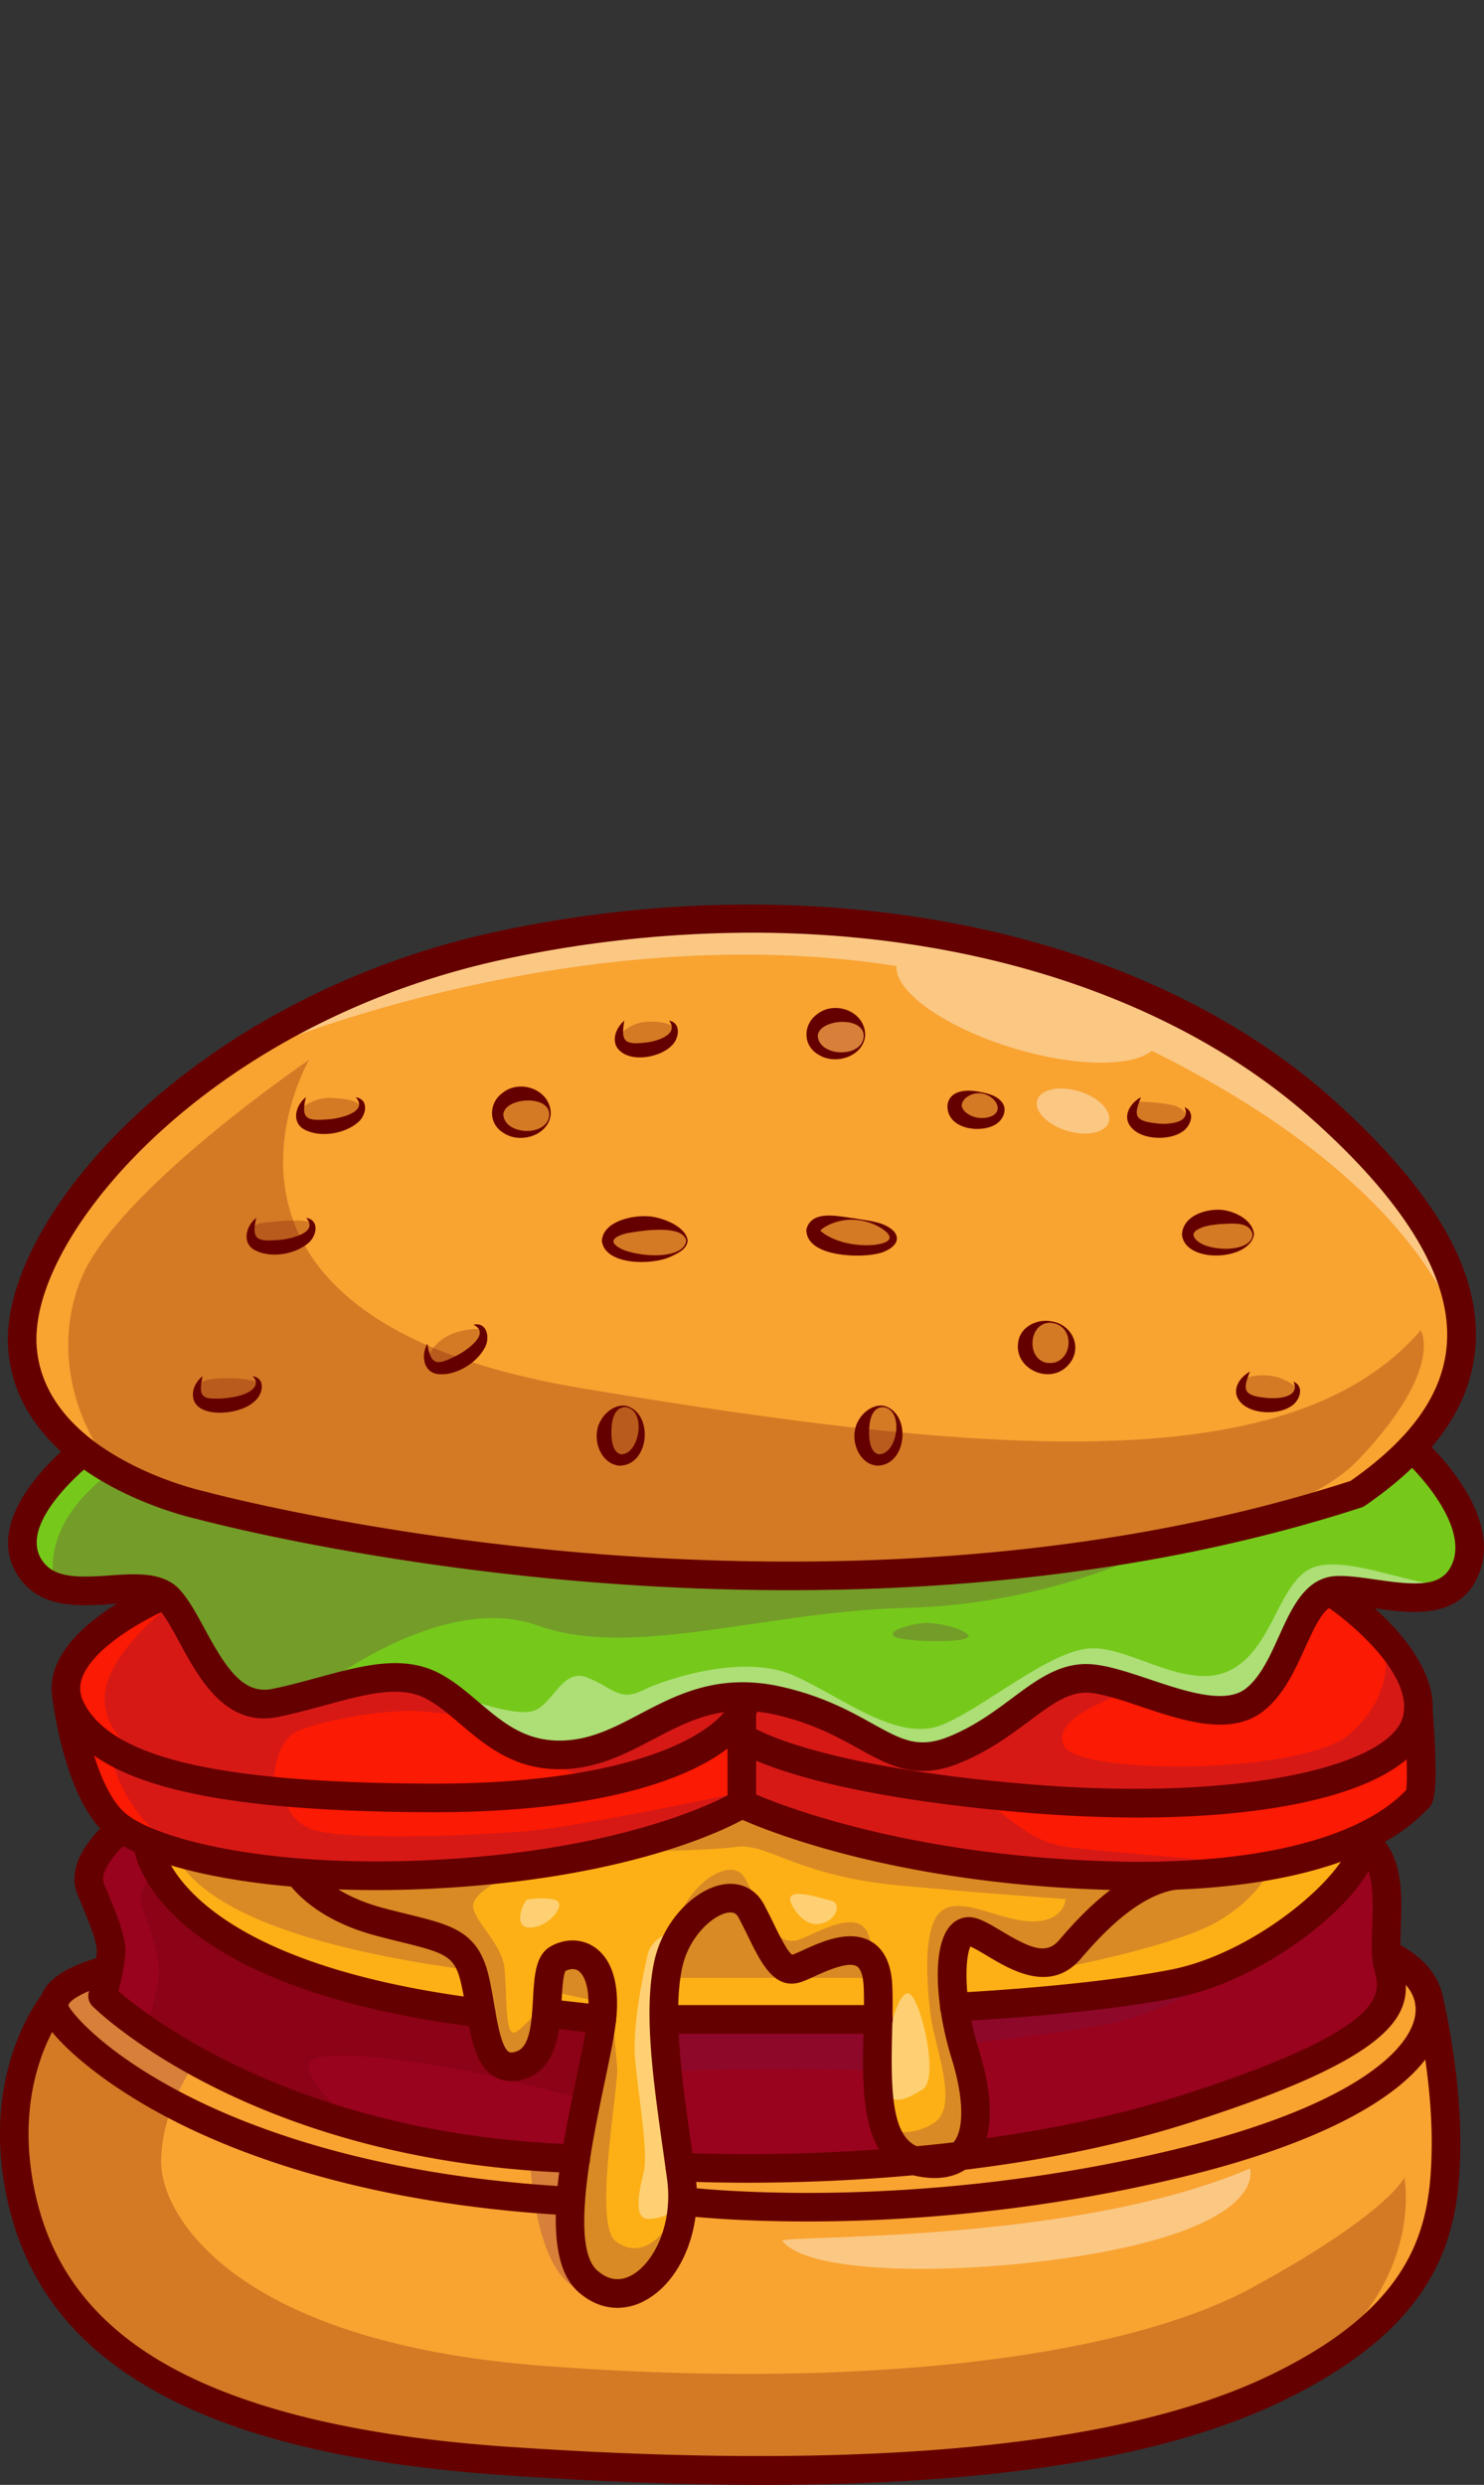 <svg id="Layer_1" data-name="Layer 1" xmlns="http://www.w3.org/2000/svg" viewBox="0 0 1632.79 2733.83"><rect x="0" y="0" width="1632.79" height="2733.83" fill="#333333" stroke="none"/><defs><style>.cls-1{fill:#fdb016;}.cls-2{fill:#99031e;}.cls-3{fill:#fb1a03;}.cls-4{fill:#f9a331;}.cls-5{opacity:0.25;}.cls-6{fill:#6c164e;}.cls-7{fill:#76c91b;}.cls-8{fill:#650000;}.cls-9{opacity:0.4;}.cls-10{fill:#fff;}.cls-11{fill:none;}</style></defs><path class="cls-1" d="M1090.56,2144.55c-8.27-5-16.08-9.63-22.24-11.86-2.61-1-3.94-.39-5.22.84-7.07,6.73-10.65,32.34-6.53,67.13,29.24-1.58,149.2-8.83,233.61-25.39,87.23-17.13,187.08-95.38,203.15-143.38-43.49,19-107.45,35.26-201,38.67-44.07,7.3-83.55,48.35-109.44,78.64C1154.28,2182.7,1117.46,2160.64,1090.56,2144.55Z"/><path class="cls-1" d="M816.64,1992.67c-18.48,10.53-110.31,57.78-294,73.46-37.45,3.2-73.4,4.66-107.34,4.66-24.53,0-48-.78-70.28-2.19,11.7,11.31,34.46,28.1,73.47,38.58,10.5,2.81,20,5.16,28.66,7.28,46.06,11.35,71.43,17.59,81.88,59.95,2.48,10.09,4.37,21.16,6.19,31.87,4.35,25.54,8.85,51.95,20.58,58.74,4,2.33,9.2,2.27,15.83-.17,16.43-6,20.56-27.86,22.37-50.51a1.34,1.34,0,0,1,0-.2s0-.06,0-.09c.38-4.86.67-9.75.94-14.52,1.34-23.42,2.49-43.64,15.33-50.78s27-7.07,38.13,0c11.48,7.33,24.55,24.89,21.54,66.95-.15,2.12-.37,4.39-.64,6.78v0h0c-2,16.89-6.88,40.38-12.47,67.06-15.44,73.7-38.79,185.07-5.4,214.75,18.48,16.42,35.84,12.67,47.14,6.64,26.88-14.34,51.39-59.29,43.86-114.37-1.4-10.25-2.85-20.51-4.29-30.72-7.25-51.43-14.19-100.91-14.89-144.1,0,0,0,0,0-.07s0,0,0,0c-.34-21.52.84-41.5,4.37-59.33,8.86-44.77,43.24-76.77,70-80.75,15.25-2.29,28.06,4.06,35.18,17.36,4,7.52,7.59,14.81,11,21.86,12.56,25.64,20.7,41.19,30.54,38,2.87-1,7.08-2.88,11.95-5.1,19.27-8.79,48.39-22.08,68.36-9.86,11.34,6.94,17.55,20.84,18.46,41.32.68,15.37.25,32.28-.2,50.18-1.43,56.81-3,120.77,34.3,134.64,14.88-1.39,30.11-3,45.59-4.82a25.17,25.17,0,0,0,2.19-2.07c14.78-16.49,14.83-53.1.14-100.45a351.56,351.56,0,0,1-11.91-52.59,6.45,6.45,0,0,1-.23-1.47.56.56,0,0,0,0-.13c-5.32-37.74-3.41-72.48,10.06-85.32,5.51-5.26,12.65-6.67,20.1-4s15.83,7.73,24.72,13c31.19,18.67,54.77,30.15,74,7.65,19.42-22.72,46.23-51.14,77.57-68.64-7.21,0-14.53-.13-22-.31C987.88,2065,840.72,2003.48,816.64,1992.67Z"/><path class="cls-2" d="M754.3,2377.09c23.37,1.07,114.05,4.19,229.35-5.09-27.79-26.9-26.37-84.74-25-137.06,0-2,.09-4,.14-6H737.86c1.31,40.55,7.82,86.89,14.6,134.94C753.08,2368.26,753.69,2372.68,754.3,2377.09Z"/><path class="cls-1" d="M958.8,2185.75c-.68-15.39-4.57-25.37-11.57-29.65-13.43-8.22-38.37,3.15-54.86,10.67-5.24,2.4-9.78,4.46-13.37,5.66-22.19,7.44-34.19-17-48-45.28-3.4-6.93-6.91-14.11-10.81-21.4-4.25-7.95-11.07-11.28-20.34-9.91-22,3.28-50.6,31.91-58,69.29-2.94,14.86-4.14,31.48-4.15,49.38H959C959.19,2204.41,959.2,2194.72,958.8,2185.75Z"/><path class="cls-3" d="M473.11,1970.83H478c204,0,310.15-49.27,331.54-91a7,7,0,0,1,.64-1.21,37.85,37.85,0,0,0,1.89-4.8c-38.51,1.28-68.41,17-97.55,32.3-25.9,13.62-52.68,27.69-84.48,31-56,5.82-89.15-22.34-118.4-47.2-13.37-11.36-26-22.09-40-29.18-31.65-16-70.89-5.31-116.34,7.11-16.61,4.54-33.79,9.23-51.36,12.75-51.32,10.29-77.77-38.52-99-77.71-8.31-15.33-16.17-29.8-24.25-38.56-.33-.36-.72-.67-1.08-1-16.64,7.51-82,39.19-96.95,78.89-4.42,11.75-3.89,22.88,1.6,34C116.07,1940.75,236,1969.91,473.11,1970.83Z"/><path class="cls-4" d="M222.63,1649c1.67.45,169.8,46,409.19,67.07,220.49,19.41,548.23,21.42,858-79,22.94-15.92,42.19-32.15,57.94-48.77l.14-.19c.08-.09.19-.16.28-.25,32.54-34.49,49.84-70.7,52.39-109.54,4.79-73-44.48-156.84-146.46-249.14-151.74-137.36-378.62-211.49-626.9-211.49a1315.28,1315.28,0,0,0-272.63,29.05C224.13,1116.81,21.2,1356.09,32,1483.58c10.57,125.15,188.46,164.91,190.26,165.3Z"/><path class="cls-1" d="M443.73,2128.46c-8.72-2.15-18.33-4.52-28.94-7.37-58.54-15.71-83.52-44.61-90.33-54-63-5.31-115.14-15.94-152.31-29.21,11.94,34.16,70.22,131.81,348.52,168.64-1.67-9.77-3.41-19.74-5.61-28.65C506.7,2144,489.56,2139.74,443.73,2128.46Z"/><g class="cls-5"><path class="cls-6" d="M958.8,2147.31c-.68-15.39-4.57-25.37-11.57-29.66-13.43-8.21-38.37,3.16-54.86,10.68-5.24,2.39-9.78,4.46-13.37,5.66-22.19,7.44-34.19-17-48-45.28-3.4-6.94-6.91-14.11-10.81-21.4-4.25-7.95-11.07-11.28-20.34-9.91-22,3.28-50.6,31.91-58,69.29-2.94,14.86-4.14,31.48-4.15,49.37H959C959.19,2166,959.2,2156.28,958.8,2147.31Z"/></g><g class="cls-5"><path class="cls-6" d="M443.73,2128.46c-8.72-2.15-44.56-21-55.17-23.84-58.54-15.72-49.1-38.13-55.92-47.52-63-5.31-108.38-15.73-145.55-29,11.94,34.16,55.28,103.15,333.58,140-1.67-9.77-3-1.33-5.25-10.24C507.07,2123.94,489.56,2139.74,443.73,2128.46Z"/></g><path class="cls-1" d="M640.69,2160.92c-6.67-4.26-15.2-4.1-23.37.44-5.89,3.27-7,23.08-7.94,39-.15,2.67-.31,5.42-.49,8.19l46.78,5.2C657.39,2187.33,652,2168.1,640.69,2160.92Z"/><path class="cls-2" d="M1293,2189.41c-84.16,16.52-202.83,23.85-234.35,25.58a335.37,335.37,0,0,0,10.39,43.34c14.13,45.56,15.27,81.89,3.6,104.34,74.18-9.66,153.34-25,228.51-48.93,237.56-75.74,227-117.91,219.92-145.81-.43-1.72-.86-3.41-1.23-5.07-2.61-11.39-2-26.67-1.46-42.86,1.05-28.69,2.2-60.73-12.75-79.82C1483.19,2096.87,1379.27,2172.47,1293,2189.41Z"/><path class="cls-3" d="M1250.6,1991c-40.09,0-82.89-1.88-127.73-5.77-192.26-16.65-272.4-47.7-299.44-61.37v56.07c25.35,11.28,169.76,70.8,404.41,76.54,138.65,3.41,222.23-18.6,272-43.35l.23-.12c26-13,42.8-26.68,53.36-37.88.63-.67,1.16-1.22,1.6-1.66,1.91-5.85,1.72-30.73.39-58.24C1519.43,1963.12,1405.13,1991,1250.6,1991Z"/><path class="cls-3" d="M1463.34,1758.75c-15,6.29-24.45,27-35.08,50.56-10.55,23.35-22.51,49.81-43,66.16-32.36,25.88-83,8.88-127.64-6.1-20.79-7-40.44-13.57-56.22-15.31-26.42-2.91-47.5,12.8-74.17,32.67-20.45,15.24-43.62,32.51-74.23,45-14.11,5.74-26.42,8.14-37.75,8.14-24.11,0-43.74-10.87-66.66-23.56-24.21-13.4-51.66-28.6-94-38.17a174.86,174.86,0,0,0-27.8-4,51.19,51.19,0,0,1-3.44,9.57v23.7c14.6,8.51,88.16,45,300.69,63.46,258.17,22.38,413-24.47,427.67-79.92,15.87-60.08-85.33-129.28-86.36-130A7.23,7.23,0,0,1,1463.34,1758.75Z"/><path class="cls-7" d="M1553.56,1602.92c-15.76,15.88-34.49,31.38-56.43,46.54a7.23,7.23,0,0,1-1.87.92c-214.12,69.62-436.7,90.58-627,90.58-87.44,0-168.05-4.42-238-10.58-236.88-20.87-404.48-65.63-411.23-67.45-6-1.31-72.24-16.42-127.22-56.88-17.47,14.6-79.29,70.65-54,113.15,16.26,27.32,50.41,24.92,83.44,22.62,28.14-2,54.72-3.83,70.05,12.76,9.29,10.08,17.57,25.33,26.32,41.47,20,36.85,42.59,78.64,83.53,70.44,17.08-3.41,34-8,50.39-12.52,46.31-12.65,90-24.6,126.65-6.06,15.52,7.86,28.78,19.12,42.82,31,28.37,24.11,57.67,49,107.57,43.85,29-3,53.43-15.85,79.26-29.42,33-17.38,67-35.18,112.95-34.05.17,0,.32,0,.49,0l.16,0a188.14,188.14,0,0,1,36.41,4.7c44.32,10,74,26.43,97.78,39.62,32.67,18.09,54.25,30,92,14.67,28.9-11.76,51.3-28.44,71.05-43.16,28.06-20.91,52.24-38.94,84.37-35.45,17.32,1.9,37.67,8.74,59.23,16,41.18,13.82,87.83,29.47,114,8.51,17.73-14.18,28.45-37.9,38.82-60.84,14.09-31.17,27.4-60.62,57.34-61,12.11-.16,25.81,1.83,40.32,3.94,47.69,7,82.37,9.13,94.32-26.32C1622.42,1674.51,1570.3,1619.17,1553.56,1602.92Z"/><path class="cls-4" d="M207.09,2315.53c77,38.44,211,86.47,414.08,98.47.88-10.46,2.17-21.27,3.75-32.26-344.58-13.7-515.46-179-517.16-180.64a7.22,7.22,0,0,1-1.89-7c0-.15,2-7.63,4.13-17-17,5.18-37.58,14.34-42.32,24.67A11,11,0,0,0,67,2204c0,.1,0,.2-.07.29a10.8,10.8,0,0,0,1.45,7.27C74.93,2223.82,114.54,2269.3,207.09,2315.53Z"/><path class="cls-3" d="M132.4,2001.38c7.32,6.25,17.83,12.3,31,18a7.46,7.46,0,0,1,2.55,1.09c36.36,15,92.6,27.21,162.7,32.75.26,0,.51,0,.77.06,56.17,4.4,121.16,4.56,192-1.48,178.08-15.2,269.47-61.31,287.57-71.38V1904c-38.76,40.53-139.77,81.3-330.74,81.3h-5.22c-216.42-.83-335.42-24.59-385-78.37C95.58,1939.13,109.33,1981.71,132.4,2001.38Z"/><path class="cls-2" d="M129.32,2150c-1,13.1-6.15,34.54-8.43,43.59,23.9,21.58,191.14,161.74,506.23,173.8,4.41-27.15,10.22-54.92,15.64-80.8,4.76-22.69,9-43,11.31-58.55l-46.38-5.16c-2.63,24-9.14,47.42-31.06,55.48-10.74,4-20.17,3.65-28-.89-15.08-8.74-20.79-30.94-25.36-56.1C198,2179.48,159.74,2056.76,155.31,2031.25a167.86,167.86,0,0,1-20.87-10.73c-13.08,11.41-35.58,36.23-27.95,54.93l3.9,9.5C121.66,2112.31,130.56,2133.91,129.32,2150Z"/><path class="cls-4" d="M1298.79,2386.82c-163.55,39.52-310.25,48.63-410.75,48.63-66.86,0-113.24-4-130.57-5.83-3.68,41.41-23.37,78.76-52.08,94.07a54.81,54.81,0,0,1-25.9,6.76c-13.18,0-26.14-5.17-37.59-15.35-18.47-16.42-23.45-48.46-21.68-86.71C242.39,2406,80,2259.21,56.61,2220c-16.7,27.83-48.86,98.27-25,199.95,39.71,169.29,206.74,258.37,525.66,280.33,398.79,27.44,674.23,1.72,842.13-78.68,167.68-80.3,183.1-175.14,184.39-257.74.7-44.92-5.44-91.23-10.76-122.43C1554.66,2279.94,1493.55,2339.77,1298.79,2386.82Z"/><path class="cls-4" d="M1305.5,2327.47c-81.41,26-167.36,41.83-246.79,51.44-11.78,8.47-27.69,10.91-47.58,7.06-2-.39-3.85-.87-5.68-1.4-72.58,6.63-136.85,8.29-183.08,8.29-31.29,0-54.3-.76-66-1.26.14,1,.29,2,.43,3.05a154.59,154.59,0,0,1,1.4,20.55c40,4.22,264.93,23.4,537.25-42.39C1538.56,2314.07,1564,2237.2,1565.94,2215c1.83-20.45-9.46-38.94-31.29-52.12.13.5.24,1,.37,1.5C1543.85,2199.53,1556,2247.62,1305.5,2327.47Z"/><g class="cls-5"><path class="cls-8" d="M226,1540.83s-9.92-11.31-4.49-19.37,62.31-5.74,61.07.77-4.49,13.49-11.47,15.5-17.52,4.65-22,4.65S226,1540.83,226,1540.83Z"/></g><g class="cls-5"><path class="cls-8" d="M277.46,1354.67a9.84,9.84,0,0,1,6-8.06c5-2.17,62.65-7.64,59.92.6s-12.8,18.77-27.52,20.94a127.85,127.85,0,0,1-28.21.78s-9.77-3.88-10.39-5.74S277.46,1354.67,277.46,1354.67Z"/></g><g class="cls-5"><path class="cls-8" d="M483.54,1502.55c-1.39.11-8.37-2.56-9.3-3.72s-2.07-5.82-1.86-8.14,9.77-20.46,33.71-26,27.91-1.45,25.23,7.65S511,1500.22,483.54,1502.55Z"/></g><g class="cls-5"><path class="cls-8" d="M333.26,1218.26c0-.93,15-11.16,30.07-10.39s36.8,2.59,31.31,12.72-37.82,21.23-54.72,14.26S333.26,1218.26,333.26,1218.26Z"/></g><g class="cls-5"><path class="cls-8" d="M573.24,1247.82s37.55-.84,31.18-27.15-42.37-12.51-49.61-3-6.28,21.39.11,24.18S573.24,1247.82,573.24,1247.82Z"/></g><g class="cls-5"><path class="cls-8" d="M703.26,1382.8s53.37,3.49,52.55-19.3-73.93-14.13-81.2-8.17S658.27,1379.78,703.26,1382.8Z"/></g><g class="cls-5"><path class="cls-8" d="M928.18,1340.61c-1.55,0-31.31,5.84-28.67,13.59s25.26,19.07,48.51,19.22,38.14-6.56,31.94-15.29S958,1340.89,928.18,1340.61Z"/></g><g class="cls-5"><path class="cls-8" d="M684,1137.5c.44-1.36,5.12-7.59,17.67-11.63s41.81-1.61,39.22,7.45-13.77,17.51-34.57,17.51S682.34,1142.77,684,1137.5Z"/></g><g class="cls-5"><path class="cls-6" d="M894.55,1133.06c.15-.86,8-11.72,25.07-13.35s25.74,5.61,29.09,10.48,5.7,18.2-9.14,26.82S890.07,1159.07,894.55,1133.06Z"/></g><g class="cls-5"><path class="cls-8" d="M1069.24,1202.6s15.4-6,29.85,10.45-10.44,24.78-20.78,21.64-16.39-4-19.18-8.83-3.26-4.07-3.84-8.26,1-6.86,1.16-7.67S1061.45,1202.49,1069.24,1202.6Z"/></g><g class="cls-5"><path class="cls-8" d="M1252.46,1212.06s36.58.31,46.19,7.29,15.19,16-5.58,21.23-46,.47-46.19-13.17S1252.46,1212.06,1252.46,1212.06Z"/></g><g class="cls-5"><path class="cls-8" d="M1352.21,1338.83s26,8.29,26.6,17.61-6.68,16.11-22.34,18.53-34.64-.38-41.62-10.23-3.87-11.08,6.51-15.5,16.43-6.51,18-6.74S1352.21,1338.83,1352.21,1338.83Z"/></g><g class="cls-5"><path class="cls-8" d="M1139,1460.46s19.19-17.37,36.74,6.37-16.62,44.67-31.62,34S1126.55,1469.18,1139,1460.46Z"/></g><g class="cls-5"><path class="cls-8" d="M953.91,1564.05c0-.82,5.59-18.58,18.55-16.7s16.33,19.19,16.45,24.25,3,11.86-5.35,20-12.09,14.41-17,10.87-5-2.85-7-5.52a44.36,44.36,0,0,1-3.78-6.28s-2.15-12.91-2.09-15.81S953.91,1564.05,953.91,1564.05Z"/></g><g class="cls-5"><path class="cls-8" d="M1369.52,1516.63c.89-1.32,22.56-7.34,40.7.22s24.41,16,8.72,22.08-37.67,1.63-45.57-2.09S1366.84,1520.6,1369.52,1516.63Z"/></g><g class="cls-5"><path class="cls-8" d="M677.54,1551.47s11.85-12.73,23.79,5.17,2.17,42.71-10.23,44.57-15.66.23-18.45-9.46-5-22.94-4.8-24.26S677.54,1551.47,677.54,1551.47Z"/></g><g class="cls-9"><ellipse class="cls-10" cx="1180.63" cy="1222.43" rx="22.73" ry="41.1" transform="translate(-332.27 1996.61) rotate(-73.1)"/></g><g class="cls-5"><path class="cls-6" d="M582.82,2369.82s2.87,119.58,48.87,146.28,82.27-5.84,82.27-5.84-80.91,29.76-84.63-36.59,6.51-103.85,6.51-103.85Z"/></g><g class="cls-5"><path class="cls-6" d="M1019.8,1785.44c-13.36.14-45,8.06-36.12,14.88s94,8.06,80.65-2.48S1022.8,1785.41,1019.8,1785.44Z"/></g><g class="cls-5"><path class="cls-8" d="M172.15,2060.44s-23.66,15.95-15.76,37.34,19.54,55.8,18.61,72.54-13.07,60-13.07,60,88.44,54.31,136.76,78.13,84.29,30.46,83.71,25.11-46.51-43.25-42.32-62.78,111.14-4.19,165.55,6,140.44,34,140.44,34l12.09-85.1-49.27-7.33s-7.47,5-8.86,7.8-21.39,40.45-21.39,40.45-14.42,3.26-20,1.86-14.41-7.9-14.41-7.9l-18.14-42.21s-76.45-10.81-77.54-13.6-108.47-27.59-108.47-27.59l-102.77-45.41Z"/></g><g class="cls-5"><path class="cls-6" d="M737.65,2278.67c3.75-.63,154.88-6,225.56,0v-60.34l-225.56,3.38-3.43,57"/></g><g class="cls-5"><path class="cls-6" d="M1058.65,2248.5s73.83-7,149.17-19.58,127.37-51.78,127.37-51.78-120.4,18.29-159.46,21.55-120.9,9.29-120.9,9.29Z"/></g><g class="cls-9"><path class="cls-10" d="M580,2089.87c-5.27,4-16.43,32.4,4.65,30.77s38.76-26.12,26.66-30.15S580,2089.87,580,2089.87Z"/></g><g class="cls-9"><path class="cls-10" d="M871.14,2095.54c2.83,5.64,14.26,24.82,32.24,20.74s22.32-22.69,11.16-25.17S860,2073.31,871.14,2095.54Z"/></g><g class="cls-9"><path class="cls-10" d="M860.75,2465.48c-5.74-7.09,317.31,4.74,514.48-79.72,0,0,16.74,46.42-112.54,80.81S897.85,2511.22,860.75,2465.48Z"/></g><path class="cls-11" d="M1298.79,2386.82c-163.55,39.52-310.25,48.63-410.75,48.63-66.86,0-113.24-4-130.57-5.83-3.68,41.41-23.37,78.76-52.08,94.07a54.81,54.81,0,0,1-25.9,6.76c-13.18,0-26.14-5.17-37.59-15.35-18.47-16.42-23.45-48.46-21.68-86.71-201.57-11.93-341.81-59.28-432.35-106.81-6,16.52-10.55,36-10.55,56.88,0,60.49,83.09,198.14,417.9,224.18s633.68-4.42,783.73-86.54,166.17-120.55,166.17-120.55,20.41,100.69-80.56,189.34c106.73-71.53,118.13-150.69,119.23-221,.7-44.92-5.44-91.23-10.76-122.43C1554.66,2279.94,1493.55,2339.77,1298.79,2386.82Z"/><path class="cls-11" d="M207.09,2315.53c77,38.44,211,86.47,414.08,98.47.88-10.46,2.17-21.27,3.75-32.26-190.61-7.58-328-61.52-413-108.51a279.92,279.92,0,0,0-18.74,35.12C197.66,2310.74,202.29,2313.13,207.09,2315.53Z"/><path class="cls-11" d="M129.32,2150c-1,13.1-6.15,34.54-8.43,43.59,23.9,21.58,191.14,161.74,506.23,173.8,4.41-27.15,10.22-54.92,15.64-80.8,4.76-22.69,9-43,11.31-58.55l-46.38-5.16c-2.63,24-9.14,47.42-31.06,55.48-10.74,4-20.17,3.65-28-.89-15.08-8.74-20.79-30.94-25.36-56.1C198,2179.48,159.74,2056.76,155.31,2031.25a167.86,167.86,0,0,1-20.87-10.73c-13.08,11.41-35.58,36.23-27.95,54.93l3.9,9.5C121.66,2112.31,130.56,2133.91,129.32,2150Z"/><path class="cls-11" d="M132.4,2001.38c7.32,6.25,17.83,12.3,31,18a7.46,7.46,0,0,1,2.55,1.09c6.41,2.65,13.47,5.21,21.09,7.66-28-19.28-54.33-52.48-64.66-94.71-13.87-7.87-25.28-16.69-34.34-26.52C95.58,1939.13,109.33,1981.71,132.4,2001.38Z"/><path class="cls-11" d="M679.08,2275.42c1.4,22.32-26.5,170.85-1.86,190.06s51.08,1.24,65.59-32.11c.12-1,.21-2,.31-3-8,7.74-20.09,10.29-29.16,10.84-17.05,1-11.47-28.32-5.89-50.64s-5.58-83.09-9.3-125.25,13.91-117.11,15.19-119.66c7.31-14.63,20.21-18.82,27.85-20,14.84-24.86,37.19-41.3,55.87-44.08,15.25-2.29,28.06,4.06,35.18,17.36,4,7.52,7.59,14.81,11,21.86,12.56,25.64,20.7,41.19,30.54,38,2.87-1,7.08-2.88,11.95-5.1,19.27-8.79,48.39-22.08,68.36-9.86,11.34,6.94,17.55,20.84,18.46,41.32.68,15.37.25,32.28-.2,50.18-.32,12.49-.64,25.33-.55,37.9,2.61-33.38,16.06-84.42,27.65-79.95,12.63,4.88,34.1,93.79,14.88,105.57s-35.89,19.21-41.82-3.06c1.13,18.33,3.78,35.19,9.44,48.42,9.65,2.25,27,3.48,45.4-8.89,27.9-18.73,0-83.59-4.34-120.35s-8.68-99.65,14.26-113.91,63.86,13,98.58,12.9,36-24.68,36-24.68-68.21-4.34-182.29-14.88-145.09-47.12-180.11-42.48-111.31,5-111.31,5l.12,0c-36.44,9.6-81.57,18.72-136,25.16-10.55,4.9-41,20.15-42.26,33.52-1.56,16.19,31,41.6,34.25,68.89s0,76.11,11.63,71.46c6.31-2.52,18.22-15.45,27.82-26.75.21-3.22.44-6.45.62-9.61,1.34-23.42,2.49-43.64,15.33-50.78s27-7.07,38.13,0c10.85,6.93,23.1,23,21.88,60.28l2.24,1.27S677.69,2253.1,679.08,2275.42Z"/><path class="cls-11" d="M1305.5,2327.47c-81.41,26-167.36,41.83-246.79,51.44-11.78,8.47-27.69,10.91-47.58,7.06-2-.39-3.85-.87-5.68-1.4-72.58,6.63-136.85,8.29-183.08,8.29-31.29,0-54.3-.76-66-1.26.14,1,.29,2,.43,3.05a154.59,154.59,0,0,1,1.4,20.55c40,4.22,264.93,23.4,537.25-42.39C1538.56,2314.07,1564,2237.2,1565.94,2215c1.83-20.45-9.46-38.94-31.29-52.12.13.5.24,1,.37,1.5C1543.85,2199.53,1556,2247.62,1305.5,2327.47Z"/><path class="cls-11" d="M1371,2049.55s-31.65,3.85-77.72,6.57C1322,2055,1347.81,2052.76,1371,2049.55Z"/><path class="cls-11" d="M1293,2189.41c-84.16,16.52-202.83,23.85-234.35,25.58a335.37,335.37,0,0,0,10.39,43.34c14.13,45.56,15.27,81.89,3.6,104.34,74.18-9.66,153.34-25,228.51-48.93,237.56-75.74,227-117.91,219.92-145.81-.43-1.72-.86-3.41-1.23-5.07-2.61-11.39-2-26.67-1.46-42.86,1.05-28.69,2.2-60.73-12.75-79.82C1483.19,2096.87,1379.27,2172.47,1293,2189.41Z"/><path class="cls-11" d="M655.93,2201.65l-46-10.17c-.21,3-.38,6-.55,8.87-.15,2.67-.31,5.42-.49,8.19l46.78,5.2C655.94,2209.51,656,2205.49,655.93,2201.65Z"/><path class="cls-11" d="M340.55,2011.59c30.69,14.11,180,8.06,239.48,3,53.62-4.61,200.38-35.3,229-41.35V1904c-38.76,40.53-139.77,81.3-330.74,81.3h-5.22c-59.79-.23-112.11-2.22-157.62-6.1C315.62,1987.13,319.16,2001.76,340.55,2011.59Z"/><path class="cls-11" d="M591.65,2233.24c-.29,1.43-.51,2.49-.65,3.17C591.23,2235.37,591.45,2234.31,591.65,2233.24Z"/><path class="cls-11" d="M1493.33,2031.89c-25.37,11.1-57.78,21.23-98.89,28.44-3,9.15-19.17,32.77-54.55,53.6-44,25.91-161.83,49-161.83,49a15.16,15.16,0,0,0-5.83-3.93c-26.69,18.46-58-.29-81.67-14.44-8.27-5-16.08-9.63-22.24-11.86-2.61-1-3.94-.39-5.22.84-7.07,6.73-10.65,32.34-6.53,67.13,29.24-1.58,149.2-8.83,233.61-25.39C1377.41,2158.14,1477.26,2079.89,1493.33,2031.89Z"/><path class="cls-11" d="M184.74,1769.26c1,1.53,6.66,10.6,13.17,20.85A182.44,182.44,0,0,0,184.74,1769.26Z"/><path class="cls-11" d="M158.81,1934.3c-27.55-17.56-45.5-40.46-43.49-69.8,3.06-44.68,68-96.26,69.23-95.48-1.28-1.67-2.56-3.26-3.85-4.66-.33-.36-.72-.67-1.08-1-16.64,7.51-82,39.19-96.95,78.89-4.42,11.75-3.89,22.88,1.6,34C96.2,1900.46,120.54,1919.68,158.81,1934.3Z"/><path class="cls-11" d="M754.3,2377.09c23.37,1.07,114.05,4.19,229.35-5.09-27.79-26.9-26.37-84.74-25-137.06,0-2,.09-4,.14-6H737.86c1.31,40.55,7.82,86.89,14.6,134.94C753.08,2368.26,753.69,2372.68,754.3,2377.09Z"/><path class="cls-11" d="M328.59,1904c-24.12,10-26.46,45.47-28.51,59.23,48.82,4.89,106.28,7.39,173,7.65H478c70.48,0,129.27-5.89,176.93-15.31-23-3.54-51.05-14.64-63.61-20-33.94-6.78-57.89-27.1-79.68-45.61l-3.43-2.9c-9.41-.86-23.89-2.23-42.6-4.19C430.91,1879.22,357.13,1892.08,328.59,1904Z"/><path class="cls-11" d="M79.71,1409.7C119,1313,330.45,1169.12,330.45,1169.12s-165.53,283.22,298.26,361.11,784.94,98.34,924.77-63.49c0,0,26.36,41.85-67.58,141.37-22.18,23.5-56.52,42.53-97.29,58,33.83-8.59,67.62-18.21,101.19-29.1,22.94-15.92,42.19-32.15,57.94-48.77l.14-.19c.08-.09.19-.16.28-.25,32.54-34.49,49.84-70.7,52.39-109.54a156,156,0,0,0-1.12-30.72c-24-55.75-100-176.82-332.2-291.46-22.07,18-83.91,17.66-151.68-2.75-75.46-22.73-131-62.16-129.14-90.43-342.16-54.06-676.6,82.67-676.6,82.67a6.54,6.54,0,0,1-.92-6.35C127.25,1242.05,24.22,1391.79,32,1483.58c3.88,45.9,30.29,80.28,62.24,105.48C92.7,1586.69,41,1505,79.71,1409.7Z"/><path class="cls-11" d="M1311.37,1870.39c-12.34-3.77-25-7.51-37.62-10.86C1286.25,1863.65,1299,1867.59,1311.37,1870.39Z"/><path class="cls-11" d="M958.8,2185.75c-.68-15.39-4.57-25.37-11.57-29.65-13.43-8.22-38.37,3.15-54.86,10.67-5.24,2.4-9.78,4.46-13.37,5.66-22.19,7.44-34.19-17-48-45.28-3.4-6.93-6.91-14.11-10.81-21.4-4.25-7.95-11.07-11.28-20.34-9.91-22,3.28-50.6,31.91-58,69.29-2.94,14.86-4.14,31.48-4.15,49.38H959C959.19,2204.41,959.2,2194.72,958.8,2185.75Z"/><path class="cls-11" d="M1463.34,1758.75c-15,6.29-24.45,27-35.08,50.56-10.55,23.35-22.51,49.81-43,66.16-32.36,25.88-83,8.88-127.64-6.1-7.8-2.62-15.43-5.18-22.76-7.46,3.1,3-80.11,26.14-64.3,58.69S1432,1952.23,1484,1908.51s39.69-94.93,39.67-95c-25.32-30-57.7-52.14-58.28-52.53A7.23,7.23,0,0,1,1463.34,1758.75Z"/><path class="cls-11" d="M68.5,1680.19c12.91-27.2,37.57-48.39,49.11-57.28a287.78,287.78,0,0,1-25.82-16.86c-17.47,14.6-79.29,70.65-54,113.15a43.78,43.78,0,0,0,21.89,18.61C57.39,1728.86,55.42,1707.76,68.5,1680.19Z"/><path class="cls-11" d="M1553.56,1602.92c-15.76,15.88-34.49,31.38-56.43,46.54a7.23,7.23,0,0,1-1.87.92c-77.17,25.09-155.44,43.83-232.9,57.58l.33,0s-111.61,57.36-266,61.08-301.34,56.73-404.58,19.53-231.32,62.91-235.95,64.17h0c44.6-12.16,86.66-22.74,122-4.81,9.7,4.91,18.51,11.15,27.19,18.06,0,0,55.74,21.93,79.3,16.89s32.86-48.44,61.39-37.28,35.17,26.66,60.67,14.26,111.7-41.48,167.5-16.09,115.33,74.62,164.31,53.1,117.18-81.34,161.83-83.36,107.88,49.45,155.63,22.79,51.46-103.55,94.24-113.47c37.43-8.68,103.74,20.61,138,21,8.48-4.69,14.89-12.22,18.82-23.86C1622.42,1674.51,1570.3,1619.17,1553.56,1602.92Z"/><path class="cls-11" d="M688.08,2515a44,44,0,0,0,9.28-3.42A90.14,90.14,0,0,1,688.08,2515Z"/><path class="cls-11" d="M1495.7,1939.57a630.71,630.71,0,0,1-67.81,20.8C1454.64,1954.62,1477.3,1947.56,1495.7,1939.57Z"/><path class="cls-11" d="M520.67,2206.52c-1.67-9.77-3.41-19.74-5.61-28.65-8.36-33.9-25.5-38.13-71.33-49.41-8.72-2.15-18.33-4.52-28.94-7.37-58.54-15.71-83.52-44.61-90.33-54-63-5.31-115.14-15.94-152.31-29.21C184.09,2072,242.37,2169.69,520.67,2206.52Z"/><path class="cls-11" d="M1523.73,1813.52c.32.42,18.43,24.63,27.94,49.8C1547.51,1845.9,1536.54,1828.71,1523.73,1813.52Z"/><path class="cls-11" d="M1250.6,1991c-40.09,0-82.89-1.88-127.73-5.77-14.43-1.25-28.15-2.59-41.34-4,22.85,10.8,48.72,45,92.19,50.65,50.22,6.52,197.26,17.66,197.26,17.66,57.84-8,99.31-21.74,128.88-36.44l.23-.12c26-13,42.8-26.68,53.36-37.88.63-.67,1.16-1.22,1.6-1.66,1.91-5.85,1.72-30.73.39-58.24C1519.43,1963.12,1405.13,1991,1250.6,1991Z"/><path class="cls-11" d="M1426.27,1960.7c-7.48,1.17-77.8,9.94-140.87,15.32C1340.32,1974.37,1387.51,1968.9,1426.27,1960.7Z"/><g class="cls-5"><path class="cls-8" d="M1495.63,1604.91c93.93-99.52,67.57-141.37,67.57-141.37-139.83,161.83-461,141.37-924.77,63.49s-298.25-361.11-298.25-361.11S128.76,1309.77,89.44,1406.5c-38.76,95.31,13,177,14.5,179.36,55.17,43.5,126.88,59.58,128,59.82l.39.1c1.6.43,156.31,42.32,380.1,64.34l14.34,1.37c4.9.46,9.79.92,14.76,1.36,196.59,17.3,478.44,20.71,756.79-49.95C1439.11,1647.44,1473.44,1628.41,1495.63,1604.91Z"/></g><g class="cls-9"><path class="cls-10" d="M309.81,1145.56s334.44-136.73,676.6-82.67c-1.91,28.27,53.68,67.7,129.14,90.43,67.77,20.41,129.61,20.73,151.68,2.75,232.2,114.64,308.25,235.71,332.2,291.46-8.67-65.5-57.38-138.81-145.34-218.42-151.74-137.36-378.62-211.49-626.9-211.49a1315.28,1315.28,0,0,0-272.63,29.05,862,862,0,0,0-245.67,92.54A6.54,6.54,0,0,0,309.81,1145.56Z"/></g><g class="cls-5"><path class="cls-6" d="M102.35,2164.44a7.87,7.87,0,0,0-3.73,1.25c1.28-.44,2.53-.86,3.74-1.25Z"/></g><g class="cls-5"><path class="cls-6" d="M193.14,2308.35a279.92,279.92,0,0,1,18.74-35.12c-68.72-38-103.36-71.38-104.12-72.13a7.22,7.22,0,0,1-1.89-7c0-.15,2-7.63,4.13-17-17,5.18-37.58,14.34-42.32,24.67A11,11,0,0,0,67,2204c0,.1,0,.2-.07.29a10.8,10.8,0,0,0,1.45,7.27C74.58,2223.18,110.55,2264.67,193.14,2308.35Z"/></g><g class="cls-5"><path class="cls-8" d="M1545.12,2395.55S1529,2434,1379,2516.1,930,2628.68,595.22,2602.64,177.32,2439,177.32,2378.46c0-20.92,4.6-40.36,10.55-56.88C108.69,2280,67.51,2238.31,56.61,2220c-16.7,27.83-48.86,98.27-25,199.95,39.71,169.29,206.74,258.37,525.66,280.33,398.79,27.44,674.23,1.72,842.13-78.68a520.66,520.66,0,0,0,65.16-36.75C1565.53,2496.24,1545.12,2395.55,1545.12,2395.55Z"/></g><g class="cls-5"><path class="cls-6" d="M592.12,1788.54c103.24,37.2,250.19-15.81,404.58-19.53s266-61.08,266-61.08l-.33,0c-137.47,24.39-272.4,33-394.15,33-87.44,0-168.05-4.42-238-10.58-236.88-20.87-404.48-65.63-411.23-67.45-5.12-1.11-53.36-12.12-101.4-40-11.54,8.89-36.2,30.08-49.11,57.28-13.08,27.57-11.11,48.67-8.8,57.62,17.34,7,39.68,5.54,61.55,4,28.14-2,54.72-3.83,70.05,12.76,9.29,10.08,17.57,25.33,26.32,41.47,20,36.85,42.59,78.64,83.53,70.44,17.08-3.41,34-8,50.39-12.52l4.61-1.25h0C360.8,1851.45,488.89,1751.33,592.12,1788.54Z"/></g><g class="cls-5"><path class="cls-6" d="M617.06,1714.69l-14.34-1.37Q609.85,1714,617.06,1714.69Z"/></g><g class="cls-5"><path class="cls-6" d="M617.06,1714.69l-14.34-1.37Q609.85,1714,617.06,1714.69Z"/></g><g class="cls-5"><path class="cls-6" d="M115.32,1864.5c-2,29.34,15.94,52.24,43.49,69.8,35,13.38,81.72,22.91,141.27,28.88,2.05-13.76,4.39-49.19,28.51-59.23,28.54-11.87,102.32-24.73,137.05-21.09,18.71,2,33.19,3.33,42.6,4.19-12.12-10.27-23.78-19.8-36.56-26.28-31.65-16-70.89-5.31-116.34,7.11-16.61,4.54-33.79,9.23-51.36,12.75-51.32,10.29-77.77-38.52-99-77.71-2.38-4.38-4.72-8.68-7-12.81-6.51-10.25-12.21-19.32-13.17-20.85l-.19-.24C183.31,1768.24,118.38,1819.82,115.32,1864.5Z"/></g><g class="cls-5"><path class="cls-6" d="M187.09,2028.1c35.57,11.46,83.87,20.53,141.61,25.09.26,0,.51,0,.77.06,56.17,4.4,121.16,4.56,192-1.48,178.08-15.2,269.47-61.31,287.57-71.38v-7.2c-28.6,6-175.36,36.74-229,41.35-59.52,5.11-208.79,11.16-239.48-3-21.39-9.83-24.93-24.46-25.12-32.45-89.1-7.59-152-22.47-193-45.75C132.76,1975.62,159.07,2008.82,187.09,2028.1Z"/></g><g class="cls-5"><path class="cls-6" d="M566.55,2235.89c-11.63,4.65-8.37-44.18-11.63-71.46s-35.81-52.7-34.25-68.89c1.28-13.37,31.71-28.62,42.26-33.52-12.91,1.52-26.29,2.92-40.26,4.11-37.45,3.2-73.4,4.66-107.34,4.66-24.53,0-48-.78-70.28-2.19,11.7,11.31,34.46,28.1,73.47,38.58,10.5,2.81,20,5.16,28.66,7.28,46.06,11.35,71.43,17.59,81.88,59.95,2.48,10.09,4.37,21.16,6.19,31.87,4.35,25.54,8.85,51.95,20.58,58.74,4,2.33,9.2,2.27,15.83-.17,10.88-4,16.35-14.94,19.34-28.44.14-.68.36-1.74.65-3.17a181.92,181.92,0,0,0,2.38-18.9,1.34,1.34,0,0,1,0-.2s0-.06,0-.09c.13-1.64.21-3.27.32-4.91C584.77,2220.44,572.86,2233.37,566.55,2235.89Z"/></g><g class="cls-5"><path class="cls-6" d="M698.61,2511c20.58-11,39.71-39.93,44.2-77.6-14.51,33.35-41,51.28-65.59,32.11s3.26-167.74,1.86-190.06-6.51-65.11-6.51-65.11l-2.24-1.27c-.07,2.16-.17,4.37-.34,6.67-.15,2.12-.37,4.39-.64,6.78v0h0c-2,16.89-6.88,40.38-12.47,67.06-15.44,73.7-38.79,185.07-5.4,214.75,13.43,11.93,26.26,13.19,36.61,10.69a90.14,90.14,0,0,0,9.28-3.42C697.78,2511.39,698.21,2511.19,698.61,2511Z"/></g><g class="cls-5"><path class="cls-6" d="M640.69,2160.92c-6.67-4.26-15.2-4.1-23.37.44-4.83,2.68-6.46,16.47-7.39,30.12l46,10.17C655.48,2181.5,650.16,2167,640.69,2160.92Z"/></g><g class="cls-5"><path class="cls-6" d="M810.08,2031.89c35-4.64,66,31.94,180.11,42.48s182.29,14.88,182.29,14.88-1.24,24.55-36,24.68-75.64-27.16-98.58-12.9-18.6,77.15-14.26,113.91,32.24,101.62,4.34,120.35c-18.44,12.37-35.75,11.14-45.4,8.89,5.26,12.28,13.1,21.44,24.7,25.76,14.88-1.39,30.11-3,45.59-4.82a25.17,25.17,0,0,0,2.19-2.07c14.78-16.49,14.83-53.1.14-100.45a351.56,351.56,0,0,1-11.91-52.59,6.45,6.45,0,0,1-.23-1.47.56.56,0,0,0,0-.13c-5.32-37.74-3.41-72.48,10.06-85.32,5.51-5.26,12.65-6.67,20.1-4s15.83,7.73,24.72,13c31.19,18.67,54.77,30.15,74,7.65,19.42-22.72,46.23-51.14,77.57-68.64-7.21,0-14.53-.13-22-.31-239.6-5.87-386.76-67.4-410.84-78.21-11.16,6.36-49.09,26.09-117.75,44.19l-.12,0S775.07,2036.53,810.08,2031.89Z"/></g><g class="cls-5"><path class="cls-6" d="M1178.06,2162.92s117.8-23.08,161.83-49c35.38-20.83,51.51-44.45,54.55-53.6-29.36,5.14-63.12,8.81-102.08,10.23-44.07,7.3-83.55,48.35-109.44,78.64a56.24,56.24,0,0,1-10.69,9.79A15.16,15.16,0,0,1,1178.06,2162.92Z"/></g><g class="cls-5"><path class="cls-6" d="M809.57,1879.86a7,7,0,0,1,.64-1.21,37.85,37.85,0,0,0,1.89-4.8c-38.51,1.28-68.41,17-97.55,32.3-25.9,13.62-52.68,27.69-84.48,31a128.26,128.26,0,0,1-38.72-1.59c12.56,5.33,40.61,16.43,63.61,20C745.25,1937.69,795.57,1907.16,809.57,1879.86Z"/></g><g class="cls-5"><path class="cls-6" d="M1484,1908.51c-52.08,43.72-297.61,44.65-313.43,12.09s67.4-55.68,64.3-58.69c-12.22-3.78-23.6-6.76-33.46-7.85-26.42-2.91-47.5,12.8-74.17,32.67-20.45,15.24-43.62,32.51-74.23,45-14.11,5.74-26.42,8.14-37.75,8.14-24.11,0-43.74-10.87-66.66-23.56-24.21-13.4-51.66-28.6-94-38.17a174.86,174.86,0,0,0-27.8-4,51.19,51.19,0,0,1-3.44,9.57v23.7c14.6,8.51,88.16,45,300.69,63.46,59.4,5.15,113.27,6.6,161.28,5.16,63.07-5.38,133.39-14.15,140.87-15.32l1.62-.33a630.71,630.71,0,0,0,67.81-20.8c32.25-14,51.4-30.87,56.09-48.63a56,56,0,0,0-.12-27.62c-9.51-25.17-27.62-49.38-27.94-49.8l0,0C1523.73,1813.58,1536.08,1864.84,1484,1908.51Z"/></g><g class="cls-5"><path class="cls-6" d="M1081.53,1981.24c-145.84-15.47-217.6-39.18-248.87-53-5-1.69-8.3-3.17-9.23-4.35v56.07c25.35,11.28,169.76,70.8,404.41,76.54,23.35.58,45.1.42,65.42-.34,46.07-2.72,77.72-6.57,77.72-6.57s-147-11.14-197.26-17.66C1130.25,2026.25,1104.38,1992,1081.53,1981.24Z"/></g><g class="cls-5"><path class="cls-6" d="M823.43,1923.85c.93,1.18,4.2,2.66,9.23,4.35C829.07,1926.62,826,1925.15,823.43,1923.85Z"/></g><g class="cls-5"><path class="cls-6" d="M823.43,1923.85c.93,1.18,4.2,2.66,9.23,4.35C829.07,1926.62,826,1925.15,823.43,1923.85Z"/></g><g class="cls-9"><path class="cls-10" d="M1450.25,1722.81c-42.78,9.92-46.5,86.81-94.24,113.47s-111-24.8-155.63-22.79-112.85,61.85-161.83,83.36-108.51-27.71-164.31-53.1-142,3.69-167.5,16.09-32.15-3.1-60.67-14.26-37.83,32.24-61.39,37.28-79.3-16.89-79.3-16.89c5.21,4.14,10.36,8.52,15.63,13,27.1,23,55.1,46.75,101,44.3,18.12-4.75,40.36-10.86,61-17.31,8.24-3.92,16.43-8.18,24.76-12.56,33-17.38,67-35.18,112.95-34.05.17,0,.32,0,.49,0l.16,0a188.14,188.14,0,0,1,36.41,4.7c44.32,10,74,26.43,97.78,39.62,2.55,1.42,5,2.78,7.46,4.11,22,8.06,48.36,15.63,64.92,13.44,9.85-1.3,23.72-5.84,38.33-11.62,20.19-10.54,37.06-23,52.32-34.42,28.06-20.91,52.24-38.94,84.37-35.45,17.32,1.9,37.67,8.74,59.23,16l11.49,3.83c12.61,3.35,25.28,7.09,37.62,10.86,25.33,5.74,48.94,6.61,64.94-6.18,17.73-14.18,28.45-37.9,38.82-60.84,14.09-31.17,27.4-60.62,57.34-61,12.11-.16,25.81,1.83,40.32,3.94,32,4.68,58.16,7.13,75.5-2.46C1554,1743.42,1487.68,1714.13,1450.25,1722.81Z"/></g><g class="cls-5"><path class="cls-6" d="M963.09,1907.78c28.67,15.67,49.74,24.72,84.52,10.56,6.58-2.67,12.78-5.63,18.73-8.74-14.61,5.78-28.48,10.32-38.33,11.62C1011.45,1923.41,985.13,1915.84,963.09,1907.78Z"/></g><g class="cls-9"><path class="cls-10" d="M963.09,1907.78c28.67,15.67,49.74,24.72,84.52,10.56,6.58-2.67,12.78-5.63,18.73-8.74-14.61,5.78-28.48,10.32-38.33,11.62C1011.45,1923.41,985.13,1915.84,963.09,1907.78Z"/></g><g class="cls-5"><path class="cls-6" d="M628.58,1922.81c19.67-2,37.21-8.63,54.5-16.86-20.66,6.45-42.9,12.56-61,17.31C624.21,1923.15,626.35,1923,628.58,1922.81Z"/></g><g class="cls-9"><path class="cls-10" d="M628.58,1922.81c19.67-2,37.21-8.63,54.5-16.86-20.66,6.45-42.9,12.56-61,17.31C624.21,1923.15,626.35,1923,628.58,1922.81Z"/></g><g class="cls-9"><path class="cls-10" d="M714,2145.68c-1.28,2.55-18.91,77.5-15.19,119.66s14.88,102.93,9.3,125.25-11.16,51.68,5.89,50.64c9.07-.55,21.18-3.1,29.16-10.84a145.28,145.28,0,0,0-.65-33.79c-1.4-10.25-2.85-20.51-4.29-30.72-7.25-51.43-14.19-100.91-14.89-144.1,0,0,0,0,0-.07s0,0,0,0c-.34-21.52.84-41.5,4.37-59.33a115.42,115.42,0,0,1,14.15-36.67C734.17,2126.86,721.27,2131.05,714,2145.68Z"/></g><g class="cls-9"><path class="cls-10" d="M1015,2298.82c19.22-11.78-2.25-100.69-14.88-105.57-11.59-4.47-25,46.57-27.65,79.95,0,7.66.26,15.23.71,22.56C979.1,2318,995.78,2310.6,1015,2298.82Z"/></g><path class="cls-8" d="M868.18,1749.49c-87.71,0-168.56-4.43-238.69-10.61-235.41-20.75-402.82-65.06-412.5-67.66-12.65-2.78-196-45.6-207.88-185.72-6.15-72.78,47.51-171.69,140-258.12,105.5-98.56,247.79-170.71,400.66-203.16C719,988.31,893,985.63,1052.93,1016.49c166.67,32.16,310.71,99.8,416.56,195.61,108.94,98.61,159.3,186.16,154,267.65-4.29,65.41-44,123.22-121.46,176.72a15.69,15.69,0,0,1-4.08,2C1282.78,1728.43,1059.27,1749.49,868.18,1749.49Zm-40.87-723.35a1307.1,1307.1,0,0,0-271,28.87C409,1086.29,272,1155.67,170.63,1250.38c-85.64,80-135.52,169.08-130.16,232.47C50.53,1601.93,222.3,1640.17,224,1640.54c.28.07.57.13.85.21,1.67.46,169.35,45.86,408.06,66.84,219.32,19.27,545.11,21.28,853-78.31,67.78-47.3,102.48-96.9,106.07-151.59,4.61-70.29-43.72-151.79-143.67-242.26C1298.18,1099.48,1073.45,1026.14,827.31,1026.14Z"/><path class="cls-8" d="M1015.27,1948.38c-26.26,0-47.42-11.72-70.75-24.63-23.72-13.13-50.6-28-91.73-37.32-57.62-13-94.86,6.54-134.27,27.27-26.62,14-54.13,28.46-87.57,31.93-59.59,6.19-94.24-23.22-124.8-49.18-13-11-25.23-21.44-38.33-28.08-28.7-14.54-66.48-4.22-110.23,7.73-16.75,4.58-34.07,9.32-51.94,12.89-57.47,11.48-86.79-42.55-108.19-82-8.06-14.85-15.66-28.87-23-36.84-7.85-8.51-30.08-7-51.59-5.45-36.23,2.54-81.27,5.69-104.76-33.76-39.58-66.47,60-143.5,64.25-146.75a15.74,15.74,0,0,1,19.09,25h0c-.82.63-81.2,63.82-56.3,105.63,12.64,21.22,38.1,21.08,75.52,18.47,28.92-2,58.82-4.12,76.91,15.49,10,10.86,18.54,26.56,27.56,43.18,23.22,42.8,42.17,72.61,74.36,66.15,16.79-3.36,33.58-8,49.82-12.38,47.94-13.1,93.21-25.48,132.75-5.45,16.41,8.32,30.68,20.44,44.48,32.16,28.25,24,54.85,46.68,101.17,41.87,27.4-2.85,51.09-15.3,76.17-28.49,40.74-21.42,86.9-45.7,155.86-30.11,45.5,10.29,75.74,27,100,40.48,32.67,18.09,50.67,28.06,84.63,14.24,27.9-11.36,49.83-27.7,69.18-42.11,28.27-21.07,55-41,90.39-37.08,18.23,2,39,9,61,16.35,39.1,13.13,83.43,28,106,9.94,16.13-12.9,26.42-35.67,36.37-57.69,14.58-32.23,29.65-65.56,65-66,12.76-.2,26.8,1.87,41.66,4,46.3,6.74,75.12,8.73,85-20.61,13.48-40-35.94-94.87-56.12-112.63a15.74,15.74,0,0,1,20.76-23.66c3.61,3.17,88.11,78.28,65.18,146.33-19,56.35-77,47.89-119.37,41.71-13.58-2-26.34-3.83-36.69-3.71-14.33.19-23.44,18.09-36.76,47.54-11,24.22-23.36,51.67-45.39,69.3-36,28.78-89,11-135.67-4.68-20.36-6.83-39.58-13.28-54.45-14.91-23.12-2.5-42,11.55-68.15,31-20.86,15.54-44.49,33.16-76.11,46C1041,1945.82,1027.57,1948.38,1015.27,1948.38Z"/><path class="cls-8" d="M478.2,1993.78H473c-250.28-1-372.69-33.07-409.33-107.36-8.34-16.91-9.18-34.49-2.49-52.26,20.19-53.69,104-89.76,113.48-93.69a15.73,15.73,0,0,1,12.07,29.06c-22.31,9.29-83.06,41-96.11,75.74-3.58,9.54-3.18,18.2,1.27,27.23,30.19,61.21,147.77,88.91,381.23,89.81h5.08c240.09,0,325.07-66.26,326.91-96.75a15.74,15.74,0,0,1,31.42,1.9C832.86,1928.52,719.1,1993.77,478.2,1993.78Z"/><path class="cls-8" d="M413.42,2079.42c-148.1,0-257.1-27.47-295.91-60.58-46.33-39.52-59.23-146-59.76-150.5A15.74,15.74,0,0,1,89,1864.69c3.22,27.35,18.27,104.06,48.92,130.2,35.86,30.6,178.34,65.83,382.79,48.38,164.72-14.06,254.62-54.91,279.76-68v-92.66a15.74,15.74,0,0,1,31.48,0v101.93a15.72,15.72,0,0,1-7.37,13.32c-3.84,2.41-96.38,59.27-301.19,76.76C484.88,2077.92,448.06,2079.42,413.42,2079.42Z"/><path class="cls-8" d="M1252.2,1999.62c-40.69,0-84.22-1.92-130.07-5.9-248.39-21.52-312.72-67.78-315.34-69.74a15.74,15.74,0,0,1,18.72-25.3c1.34.92,64.64,43.35,299.34,63.69,244.32,21.16,404.75-20.8,418.69-73.61,11.9-45-55.79-102.42-82.88-120.73a15.73,15.73,0,0,1,17.62-26.07c4.74,3.19,115.68,79.18,95.69,154.84C1556.82,1961.73,1432.71,1999.62,1252.2,1999.62Z"/><path class="cls-8" d="M1254.67,2079.74q-13.5,0-27.4-.34c-263.3-6.45-411.77-77.69-418-80.72a15.74,15.74,0,1,1,13.83-28.27c2.13,1,149.69,71.28,404.9,77.53,152.07,3.71,268.4-24.93,319.15-78.62,1.77-11.54.32-51.9-2.21-85.27a15.74,15.74,0,1,1,31.38-2.38c7.37,97.15.32,103.3-5.35,108.24,0,0-.38.43-.87.95C1515.74,2048.49,1404.29,2079.74,1254.67,2079.74Zm295.64-113.54-.27.24Zm0,0h0Z"/><path class="cls-8" d="M679.39,2539.06c-15.17,0-30-5.93-43.16-17.59-43.33-38.51-20.31-148.35-1.81-236.61,6.22-29.65,11.58-55.26,12.69-70.78,2.47-34.58-7.79-43.93-11-46-5.13-3.28-11-1.16-13.88.3-2.74,4.58-3.69,21.27-4.33,32.43-1.76,30.8-4.17,73-38.33,85.55-13.23,4.86-25.08,4.36-35.23-1.51-21.05-12.19-26.22-42.58-31.7-74.76-1.76-10.29-3.57-20.94-5.86-30.22-6.88-27.91-17.25-31.38-65.08-43.16-8.77-2.16-18.45-4.54-29.13-7.41-72.34-19.42-96.53-59.27-97.53-61a15.74,15.74,0,0,1,27-16.12c.48.77,20.19,31,78.67,46.69,10.44,2.8,19.9,5.13,28.49,7.24,47.66,11.74,76.43,18.83,88.11,66.19,2.56,10.39,4.47,21.61,6.32,32.47,3.45,20.26,8.18,48,16.45,52.8,2.07,1.21,5.82.23,8.6-.79,14.77-5.43,16.36-33.26,17.76-57.81,1.49-25.93,2.77-48.33,19.71-57.74,15.54-8.63,33.05-8.53,46.85.27,13.44,8.57,28.78,28.49,25.47,74.75-1.26,17.65-6.83,44.22-13.28,75-14.13,67.41-37.77,180.24-8.08,206.63,11.88,10.57,24.48,12.42,37.46,5.5,24.68-13.17,46.17-56.3,39.42-105.69-1.4-10.25-2.84-20.51-4.28-30.72-11-77.82-21.34-151.32-10.44-206.36,9.7-49,46.83-83,77.12-87.53,18.74-2.78,35.17,5.36,44,21.79,4.09,7.64,7.7,15,11.19,22.12,6,12.34,15.11,30.83,20.19,33.59,2.72-.93,6.79-2.79,11.09-4.75,20.92-9.54,52.53-24,76.36-9.37,13.91,8.5,21.49,24.73,22.53,48.21.69,15.67.26,32.73-.2,50.79-1.72,68.4-.31,121.25,34,127.91,15.72,3,26.89,1,33.24-6.08,12.35-13.78,11.72-49.13-1.66-92.24-17.62-56.76-23.21-125.9.19-148.2,7.87-7.5,18.39-9.62,28.9-5.79,8.21,3,16.94,8.2,26.17,13.73,33.21,19.87,49.33,25.58,63.13,9.43,28.31-33.12,71.93-78.11,123.59-86.46a15.74,15.74,0,0,1,5,31.07c-41.45,6.7-79.59,46.49-104.68,75.84-33.32,39-77.08,12.77-103.22-2.87-6.85-4.1-13.37-8-18.49-10.25-5.61,11.14-8.58,56.07,9.45,114.18,17.4,56.06,15.63,99.59-5,122.56-9.8,10.94-28.61,22.6-62.66,16-63.15-12.26-61.09-93.95-59.44-159.59.44-17.5.86-34,.21-48.61-.53-12-3.19-20.12-7.5-22.76-9.6-5.86-34.77,5.64-46.87,11.16-5.47,2.5-10.19,4.65-14.22,6-29.3,9.77-44.09-20.41-58.39-49.61-3.37-6.87-6.85-14-10.68-21.14-2.15-4-5-6.49-11.57-5.49-16.22,2.41-43.67,26.06-50.88,62.51-9.86,49.81.14,120.75,10.73,195.86,1.44,10.25,2.9,20.55,4.31,30.85,8,58.3-15.5,116.22-55.81,137.72A63.57,63.57,0,0,1,679.39,2539.06ZM622.51,2168"/><path class="cls-8" d="M529.45,2230.68a14.59,14.59,0,0,1-2-.13c-368.16-46-380.89-196.92-381.26-203.32a15.74,15.74,0,0,1,31.43-1.78c.09,1.09,15.28,131.59,353.74,173.87a15.74,15.74,0,0,1-1.94,31.36Z"/><path class="cls-8" d="M966.12,2237.45H730.49a15.74,15.74,0,0,1,0-31.47H966.12a15.74,15.74,0,1,1,0,31.47Z"/><path class="cls-8" d="M662.2,2237.45a15.08,15.08,0,0,1-1.76-.1l-61-6.77a15.74,15.74,0,0,1,3.48-31.28l61,6.77a15.74,15.74,0,0,1-1.72,31.38Z"/><path class="cls-8" d="M1050.27,2223.94a15.73,15.73,0,0,1-.71-31.45c1.42-.07,143.36-6.82,239-25.6,96.37-18.91,198.48-109.38,198.56-147.27a15.75,15.75,0,0,1,15.74-15.7h0a15.74,15.74,0,0,1,15.7,15.77c-.15,61.45-121.55,158-224,178.09-97.93,19.22-237.68,25.87-243.58,26.14Z"/><path class="cls-8" d="M633.31,2390.65h-.53c-353.42-11.48-523.93-176.48-531-183.49a15.74,15.74,0,0,1-4.13-15.22c2.14-8.07,7.89-31.65,8.82-43.67.82-10.66-8-32-17.26-54.54l-4-9.61c-16.42-40.26,33.28-80.49,39-84.94A15.73,15.73,0,1,1,143.57,2024c-11.58,9.08-35,33.86-29.18,48.22l3.9,9.51c11.7,28.39,20.93,50.81,19.54,68.94-.9,11.62-4.82,29.22-7.42,40,33.88,29.28,200.3,158.7,503.4,168.54a15.73,15.73,0,0,1-.5,31.46Z"/><path class="cls-8" d="M822.19,2401.38c-46,0-74.25-1.64-75.16-1.69a15.74,15.74,0,0,1,1.94-31.42c3,.18,298.75,17.31,549.55-62.66,229.92-73.31,220.11-112.3,214.25-135.6-.45-1.78-.89-3.53-1.29-5.25-2.85-12.47-2.27-28.31-1.66-45.08,1.12-30.6,2.38-65.27-16.59-79.89a15.74,15.74,0,0,1,19.22-24.92c31.79,24.5,30.14,69.67,28.82,106-.53,14.65-1,28.48.9,36.93.34,1.5.73,3,1.12,4.59,12.52,49.77,3.47,97.16-235.21,173.26C1129.15,2392.65,928.33,2401.38,822.19,2401.38Z"/><path class="cls-8" d="M627.93,2437.37l-.87,0c-211-11.51-350.43-61.43-430.23-101.3-88-43.94-137.13-92.06-148.71-113.68-5.32-9.95-5.77-20.36-1.28-30.13,12.17-26.54,59.8-38.35,69.22-40.44a15.73,15.73,0,0,1,6.85,30.71h0c-19.51,4.38-43.81,14.84-47.47,22.85-.2.43-.34.73.42,2.15,5.09,9.5,42.92,54.37,135,100.39,77.13,38.53,212.24,86.81,417.86,98a15.74,15.74,0,0,1-.83,31.45Z"/><path class="cls-8" d="M888,2444c-85.65,0-138-6.57-139.13-6.72a15.74,15.74,0,0,1,4.08-31.21c2.4.32,243,30.36,540.49-41.51,188.83-45.62,260.2-107.52,264-150.25,2.56-28.57-26-44.42-38.47-49.91a15.73,15.73,0,1,1,12.72-28.78c38.79,17.13,60.13,47.61,57.09,81.51-6.32,70.45-111.29,135.33-288,178C1136.53,2434.8,989.06,2444,888,2444Z"/><path class="cls-8" d="M840,2733.83q-130.38,0-284.33-10.63c-179.61-12.36-311.44-46.11-403-103.18-77-48-123.94-111.71-143.43-194.79-33.85-144.3,35.7-229.62,38.67-233.18a15.74,15.74,0,0,1,24.19,20.14h0c-2.56,3.1-62.32,77.57-32.22,205.85,17.49,74.57,59.83,131.9,129.43,175.27,85.88,53.52,216.6,86.66,388.52,98.5,391.76,27,673.63.78,837.85-77.86,163.31-78.21,178.25-166.48,179.55-250.19,1.2-76.51-17.73-157.18-17.92-158a15.74,15.74,0,0,1,30.62-7.27c.82,3.45,20,85.35,18.77,165.75-1.39,89.47-17.91,192.12-197.42,278.08C1281.5,2703.53,1093.91,2733.82,840,2733.83Z"/><path class="cls-8" d="M277.77,1513.94c15.59,2.63,11.19,21.11,1.75,28.2-17.11,16.67-76.6,20.07-66-15.54a32,32,0,0,1,9.41-12.66c-1.09,5-2,9.81-1.83,14.16.07,11.87,11.14,10.51,19.95,10.61,10.56-.53,22.38-2.08,31.31-6.58,7.57-3.74,13.26-10.53,5.45-18.19Z"/><path class="cls-8" d="M282,1339.87c-6.2,25.29,2.61,26.05,24.8,24.31,11.86-.81,44.65-7.84,30.07-24.31,15.62,2.61,11.22,21.14,1.76,28.22-15.14,12.59-42.69,16.59-59.44,6.63-13.52-8.56-7.86-26.79,2.81-34.85Z"/><path class="cls-8" d="M336.53,1207.19c-6.2,25.27,2.62,26,24.8,24.3,11.87-.81,44.66-7.84,30.07-24.3,15.62,2.61,11.22,21.13,1.77,28.21C378,1248,350.48,1252,333.73,1242c-13.52-8.56-7.87-26.78,2.8-34.84Z"/><path class="cls-8" d="M686.85,1122.86c-3.13,20.56-1.92,27,21.9,24.33,12.09-.92,39.39-8.38,27.41-24.33,13.85,2.48,11,20.31,2.84,27.49-13.17,13.79-48.2,19.67-60.1,2.14-6.11-10,0-22.87,8-29.63Z"/><path class="cls-8" d="M1375.2,1509.06c-7.66,19.33-7.92,25.9,15.89,28.62,12,1.81,40.26.66,32.16-17.57,13,5.53,6.21,22.25-3.39,27.42-15.92,10.49-51.38,8.37-59-11.38-3.72-11.06,5.15-22.28,14.39-27.09Z"/><path class="cls-8" d="M1255.34,1207.14c-7.66,19.34-7.93,25.9,15.89,28.62,12,1.81,40.26.65,32.16-17.58,12.95,5.53,6.21,22.26-3.39,27.43-15.92,10.49-51.38,8.37-59-11.38-3.72-11.06,5.15-22.28,14.39-27.09Z"/><path class="cls-8" d="M470.2,1478.37c3.9,25.73,12.34,23.08,32.19,13,10.66-5.28,38.31-24.26,18.55-33.93,15.43-3.54,18.42,15.27,12.38,25.42-9.21,17.41-33.15,31.6-52.44,28.76-15.76-2.76-17.47-21.76-10.68-33.28Z"/><path class="cls-8" d="M605.93,1225.62c-1.78,23.07-32.81,33.35-51.63,21-17.21-10.05-16.92-32.91-1.44-44.18,19.93-16.1,53.47-3,53.07,23.14Zm-1.57,0c-.81-21.41-48.31-18.24-50.58,0,.52,24,50.39,25.68,50.58,0Z"/><path class="cls-8" d="M951.91,1139.15c-1.78,23.06-32.81,33.34-51.63,21-17.21-10-16.92-32.91-1.44-44.18,19.93-16.1,53.47-3,53.07,23.15Zm-1.57,0c-.81-21.42-48.31-18.25-50.59,0,.53,23.94,50.4,25.68,50.59,0Z"/><path class="cls-8" d="M756.6,1365.21c-1.12,9.54-11.05,13.72-18.66,17.29-18.86,9.39-72.17,10.32-75.78-17.29,1.62-21.59,32.68-28,50-27.17,14.5.54,42.83,10.52,44.47,27.17Zm-1.57,0c-2.88-19-52.36-10.88-65.86-8.28-6.8,1.6-20.89,6.66-10.65,13.92,13.13,11.47,73.11,17.54,76.51-5.64Z"/><path class="cls-8" d="M1379.73,1358.13c-4.65,29.27-76.33,32.42-79.27,0,1.22-20.47,25.55-28,42.39-27.17,14.7,1,35.57,10.73,36.88,27.17Zm-1.57,0c-3.18-15.09-24-11.71-35.31-11.44-9.22.91-19,1.88-26.49,6.91a7.81,7.81,0,0,0-3.31,4.53c2.63,19.1,64.55,22.8,65.11,0Z"/><path class="cls-8" d="M940.8,1340.46c14.54,2.92,31.76,3.17,42.93,14.43,10.75,13.7-9.46,23.34-20.71,24.85-20.59,4.11-76.11,2.43-75.82-27.11,5.95-22.84,37.21-13.81,53.6-12.17Zm-.17,1.56a57.64,57.64,0,0,0-34.54,8.81,12.06,12.06,0,0,0-3.06,2.8c-.59.84-.38,1.15-.18.66,14.58,12.29,38.77,17.12,58.62,15.34,22.76-2.64,22.29-11.09,3.15-21.24a64,64,0,0,0-24-6.37Z"/><path class="cls-8" d="M1077.76,1201.21c8.51,1.69,18.06,3.61,24.13,10.77,8,9.19.77,22.41-9.18,26.5-18.08,8.62-52,2.06-50.21-23.15,2.88-16.9,22.87-16.69,35.26-14.12Zm-.17,1.56c-8.44-.55-19.61,5.44-19.44,14.22,1.93,6.87,9.39,11,16.6,12.51,7.8,1.46,20.29,0,22.77-8.32,2-9.44-10.51-18.56-19.93-18.41Z"/><path class="cls-8" d="M1156.48,1453.69c25,3.48,36.28,32.49,16.64,50.39-20.62,18.9-57.61,1.05-52.81-27.61,2.3-17.23,21.34-25.65,36.17-22.78Zm-.16,1.56c-24.55-1-27.77,39.69-4.69,44.07,28.31,4.24,33.85-41.2,4.69-44.07Z"/><path class="cls-8" d="M688.44,1546.5c31.25,7.64,26.52,66-7,66-18.21-1.56-27.47-22.79-24.41-38.72,2.12-14.57,16.44-29.13,31.42-27.25Zm-.17,1.56c-13.71,0-15.5,17.24-15.61,27.35,0,8.62,1.17,21.91,10.1,24.54,21.15,1.28,29.1-49.16,5.51-51.89Z"/><path class="cls-8" d="M972,1546.5c31.24,7.64,26.52,66-7,66-18.21-1.56-27.46-22.79-24.41-38.72,2.12-14.58,16.45-29.13,31.43-27.25Zm-.17,1.56c-13.71,0-15.51,17.24-15.61,27.35,0,8.62,1.17,21.91,10.09,24.54,21.16,1.28,29.1-49.16,5.52-51.89Z"/></svg>